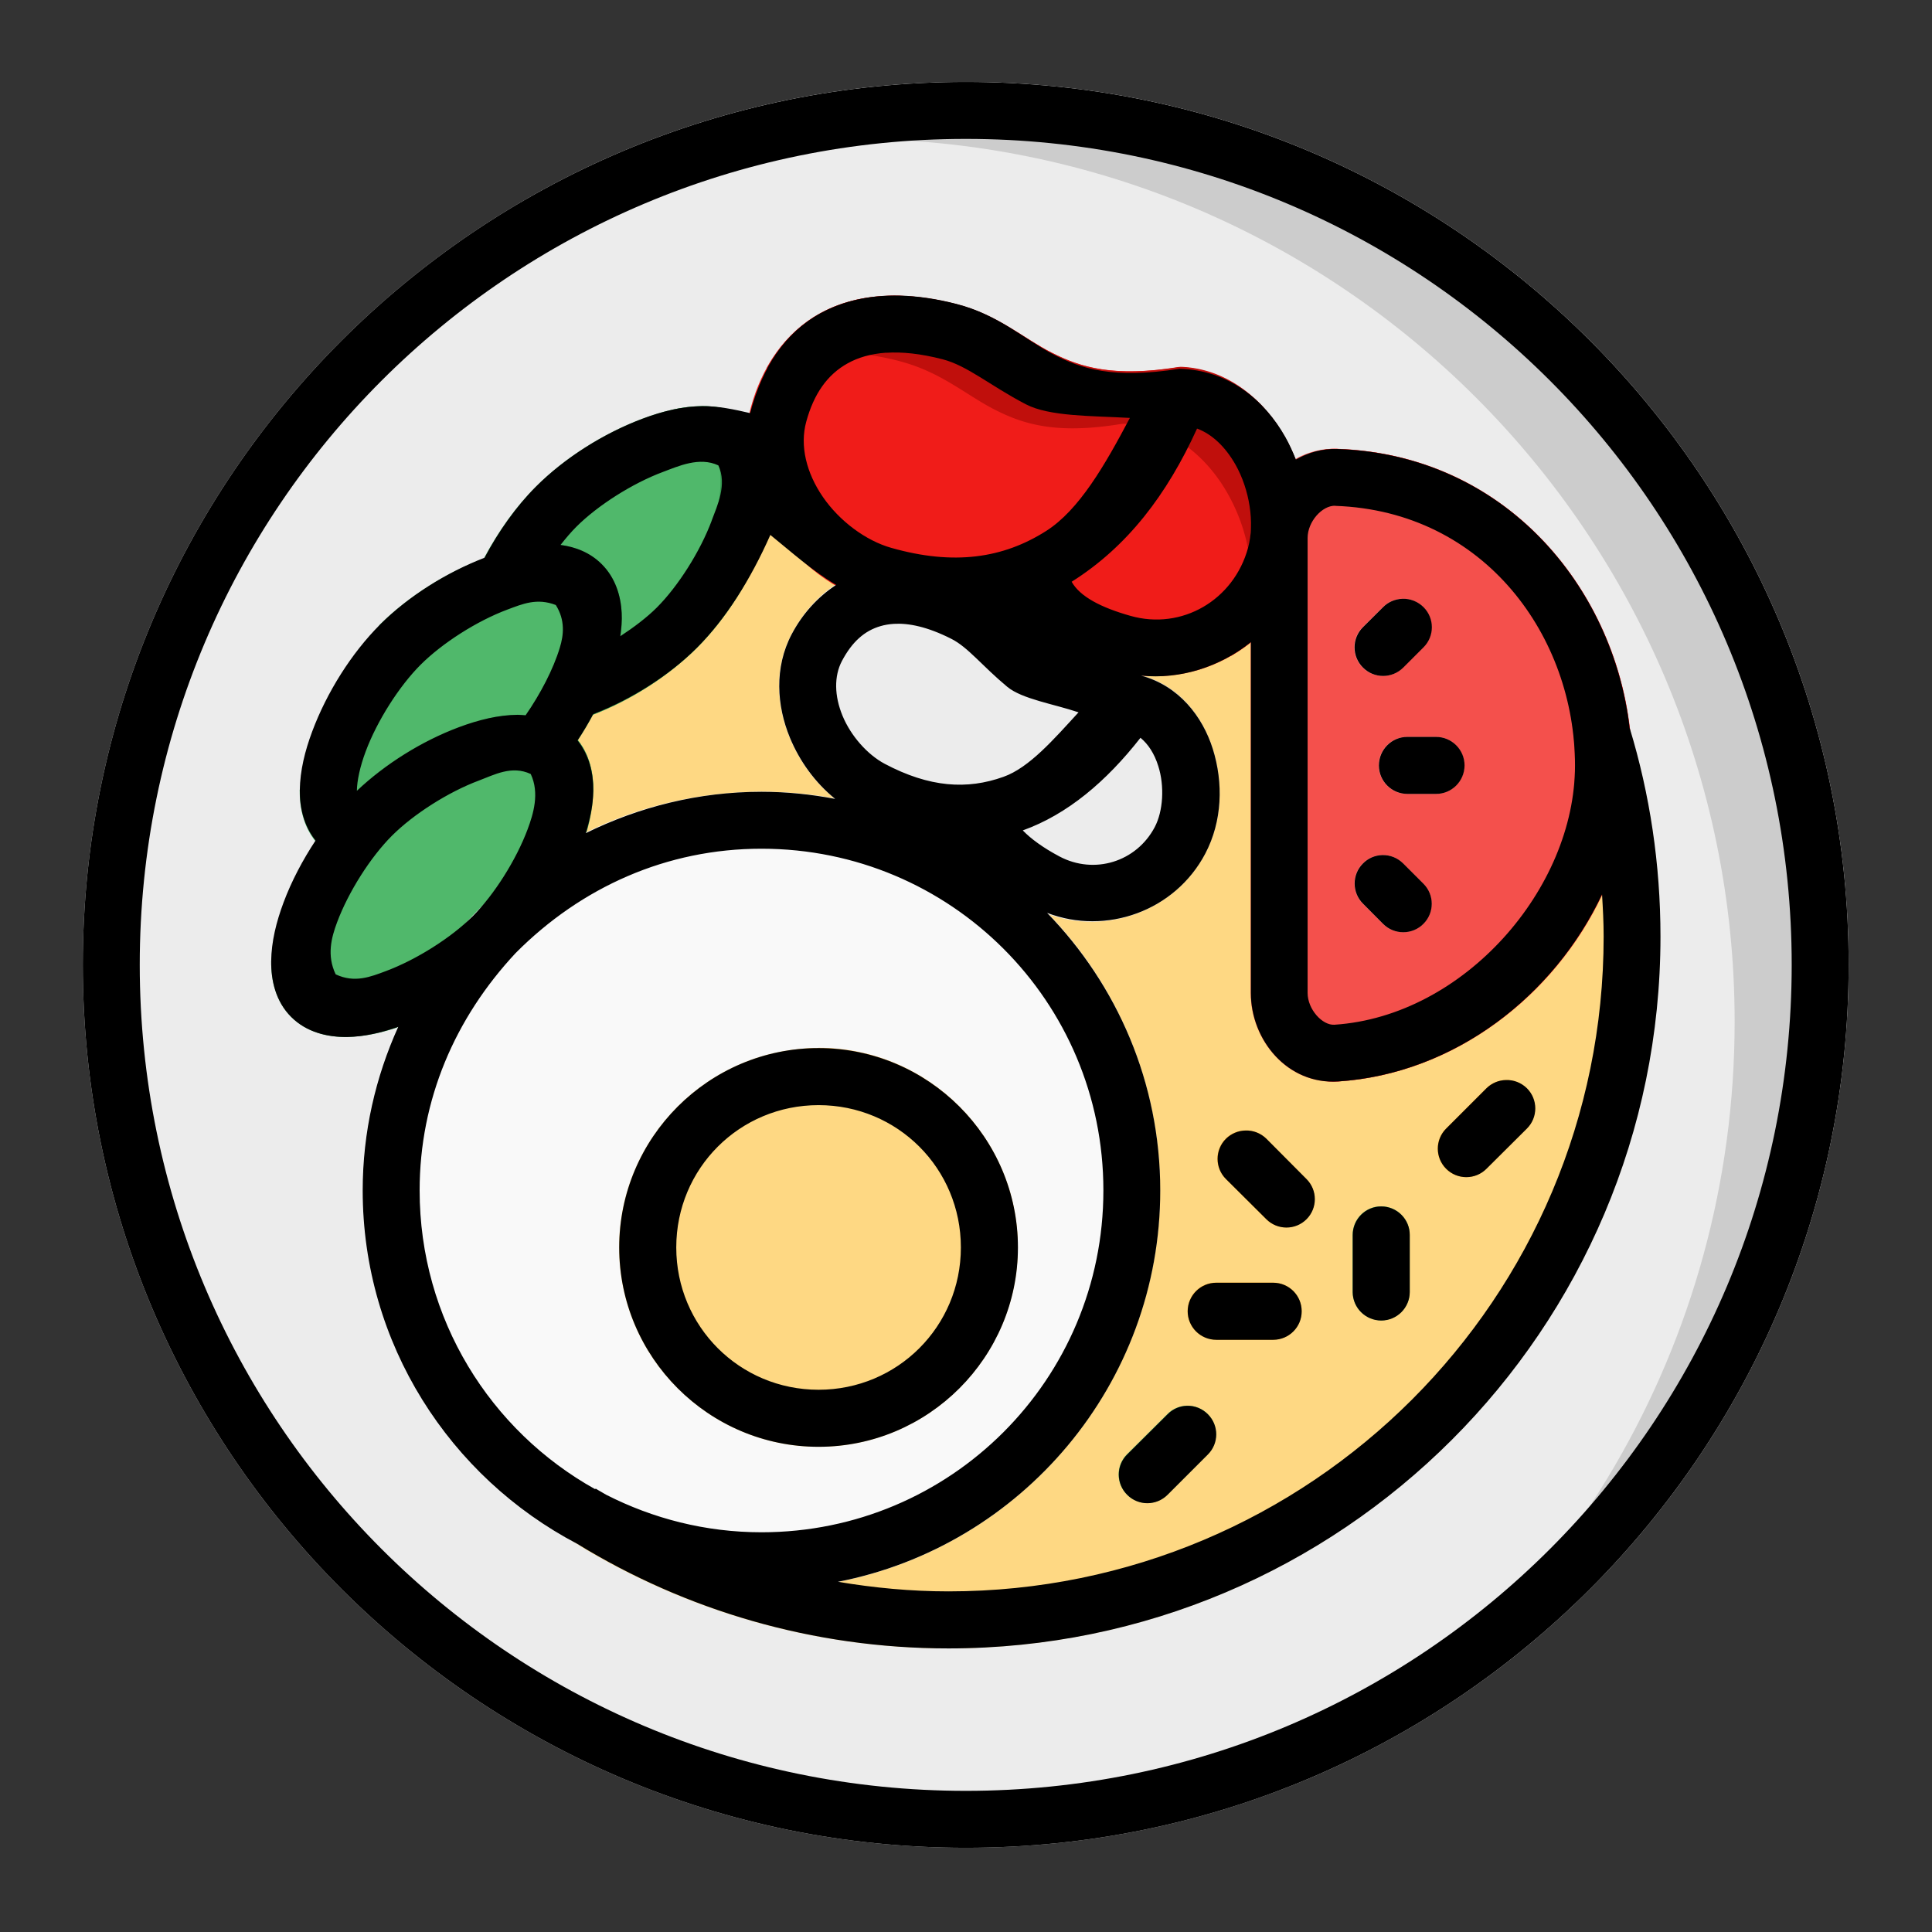 <?xml version="1.0" encoding="UTF-8" standalone="no"?>
<svg
   xmlns:dc="http://purl.org/dc/elements/1.1/"
   xmlns:cc="http://creativecommons.org/ns#"
   xmlns:rdf="http://www.w3.org/1999/02/22-rdf-syntax-ns#"
   xmlns:svg="http://www.w3.org/2000/svg"
   xmlns="http://www.w3.org/2000/svg"
   xmlns:sodipodi="http://sodipodi.sourceforge.net/DTD/sodipodi-0.dtd"
   xmlns:inkscape="http://www.inkscape.org/namespaces/inkscape"
   inkscape:export-ydpi="576"
   inkscape:export-xdpi="576"
   inkscape:export-filename="D:\Project Real\November\export\filled line\png\9 - Steak.png"
   width="64pt"
   height="64pt"
   viewBox="0 0 22.578 22.578"
   version="1.1"
   id="svg831"
   inkscape:version="1.0 (4035a4fb49, 2020-05-01)"
   sodipodi:docname="10 - Fried rice.svg">
  <rect x="0" y="0" width="22.578" height="22.578" fill="#333333" stroke="none"/>
  <defs
     id="defs825">
    <pattern
       id="EMFhbasepattern"
       patternUnits="userSpaceOnUse"
       width="6"
       height="6"
       x="0"
       y="0" />
    <pattern
       id="EMFhbasepattern-9"
       patternUnits="userSpaceOnUse"
       width="6"
       height="6"
       x="0"
       y="0" />
    <pattern
       id="EMFhbasepattern-0"
       patternUnits="userSpaceOnUse"
       width="6"
       height="6"
       x="0"
       y="0" />
    <pattern
       id="EMFhbasepattern-7"
       patternUnits="userSpaceOnUse"
       width="6"
       height="6"
       x="0"
       y="0" />
    <pattern
       id="EMFhbasepattern-2"
       patternUnits="userSpaceOnUse"
       width="6"
       height="6"
       x="0"
       y="0" />
    <pattern
       id="EMFhbasepattern-98"
       patternUnits="userSpaceOnUse"
       width="6"
       height="6"
       x="0"
       y="0" />
    <pattern
       id="EMFhbasepattern-6"
       patternUnits="userSpaceOnUse"
       width="6"
       height="6"
       x="0"
       y="0" />
    <pattern
       id="EMFhbasepattern-01"
       patternUnits="userSpaceOnUse"
       width="6"
       height="6"
       x="0"
       y="0" />
    <pattern
       id="EMFhbasepattern-07"
       patternUnits="userSpaceOnUse"
       width="6"
       height="6"
       x="0"
       y="0" />
    <pattern
       id="EMFhbasepattern-8"
       patternUnits="userSpaceOnUse"
       width="6"
       height="6"
       x="0"
       y="0" />
    <pattern
       id="EMFhbasepattern-4"
       patternUnits="userSpaceOnUse"
       width="6"
       height="6"
       x="0"
       y="0" />
    <pattern
       id="EMFhbasepattern-40"
       patternUnits="userSpaceOnUse"
       width="6"
       height="6"
       x="0"
       y="0" />
    <pattern
       id="EMFhbasepattern-08"
       patternUnits="userSpaceOnUse"
       width="6"
       height="6"
       x="0"
       y="0" />
    <pattern
       id="EMFhbasepattern-04"
       patternUnits="userSpaceOnUse"
       width="6"
       height="6"
       x="0"
       y="0" />
    <pattern
       id="EMFhbasepattern-014"
       patternUnits="userSpaceOnUse"
       width="6"
       height="6"
       x="0"
       y="0" />
    <pattern
       id="EMFhbasepattern-27"
       patternUnits="userSpaceOnUse"
       width="6"
       height="6"
       x="0"
       y="0" />
    <pattern
       id="EMFhbasepattern-09"
       patternUnits="userSpaceOnUse"
       width="6"
       height="6"
       x="0"
       y="0" />
    <pattern
       id="EMFhbasepattern-5"
       patternUnits="userSpaceOnUse"
       width="6"
       height="6"
       x="0"
       y="0" />
    <pattern
       id="EMFhbasepattern-018"
       patternUnits="userSpaceOnUse"
       width="6"
       height="6"
       x="0"
       y="0" />
  </defs>
  <sodipodi:namedview
     id="base"
     pagecolor="#ffffff"
     bordercolor="#666666"
     borderopacity="1.0"
     inkscape:pageopacity="0.0"
     inkscape:pageshadow="2"
     inkscape:zoom="6.2578125"
     inkscape:cx="42.666667"
     inkscape:cy="42.666667"
     inkscape:document-units="pt"
     inkscape:current-layer="layer1"
     showgrid="false"
     units="pt"
     inkscape:window-width="1366"
     inkscape:window-height="706"
     inkscape:window-x="-8"
     inkscape:window-y="-8"
     inkscape:window-maximized="1"
     inkscape:pagecheckerboard="true"
     inkscape:showpageshadow="false"
     inkscape:object-paths="true"
     inkscape:snap-intersection-paths="true"
     inkscape:snap-smooth-nodes="true"
     inkscape:snap-midpoints="true"
     showguides="true"
     inkscape:snap-bbox="true"
     inkscape:bbox-nodes="true"
     inkscape:snap-nodes="false"
     inkscape:snap-global="true"
     inkscape:document-rotation="0">
    <inkscape:grid
       type="xygrid"
       id="grid1378" />
    <sodipodi:guide
       position="0.97,21.608"
       orientation="78,0"
       id="guide1380"
       inkscape:locked="false" />
    <sodipodi:guide
       position="0.97,0.97"
       orientation="0,78"
       id="guide1382"
       inkscape:locked="false" />
    <sodipodi:guide
       position="21.608,0.97"
       orientation="-78,0"
       id="guide1384"
       inkscape:locked="false" />
    <sodipodi:guide
       position="21.608,21.608"
       orientation="0,-78"
       id="guide1386"
       inkscape:locked="false" />
  </sodipodi:namedview>
  <g
     inkscape:label="Icon"
     inkscape:groupmode="layer"
     id="layer1"
     transform="translate(0,-274.422)">
    <g
       transform="matrix(1.258,0,0,1.258,-76.11,-77.278)"
       style="display:inline;stroke-width:0.795"
       id="g1056">
      <g
         style="stroke-width:0.795"
         id="g1021">
        <g
           style="stroke-width:0.795"
           id="g987">
          <g
             style="stroke-width:0.795"
             id="g386">
            <path
               id="path705"
               d="m 69.473,280.332 c -4.527,0 -8.203,3.674 -8.203,8.201 0,4.527 3.676,8.203 8.203,8.203 4.527,0 8.201,-3.676 8.201,-8.203 0,-4.527 -3.674,-8.201 -8.201,-8.201 z"
               style="color:#000000;font-style:normal;font-variant:normal;font-weight:normal;font-stretch:normal;font-size:medium;line-height:normal;font-family:sans-serif;font-variant-ligatures:normal;font-variant-position:normal;font-variant-caps:normal;font-variant-numeric:normal;font-variant-alternates:normal;font-variant-east-asian:normal;font-feature-settings:normal;font-variation-settings:normal;text-indent:0;text-align:start;text-decoration:none;text-decoration-line:none;text-decoration-style:solid;text-decoration-color:#000000;letter-spacing:normal;word-spacing:normal;text-transform:none;writing-mode:lr-tb;direction:ltr;text-orientation:mixed;dominant-baseline:auto;baseline-shift:baseline;text-anchor:start;white-space:normal;shape-padding:0;shape-margin:0;inline-size:0;clip-rule:nonzero;display:inline;overflow:visible;visibility:visible;isolation:auto;mix-blend-mode:normal;color-interpolation:sRGB;color-interpolation-filters:linearRGB;solid-color:#000000;solid-opacity:1;vector-effect:none;fill:#ececec;fill-opacity:1;fill-rule:nonzero;stroke:none;stroke-width:0.421;stroke-linecap:round;stroke-linejoin:round;stroke-miterlimit:1.5;stroke-dasharray:none;stroke-dashoffset:0;stroke-opacity:1;color-rendering:auto;image-rendering:auto;shape-rendering:auto;text-rendering:auto;enable-background:accumulate;stop-color:#000000" />
            <path
               id="path691"
               d="m 64.773,288.369 0.855,5.293 c 0.012,0.075 0.055,0.141 0.119,0.182 1.028,0.658 2.252,1.039 3.562,1.039 3.65,0 6.613,-2.963 6.613,-6.613 0,-0.672 -0.098,-1.322 -0.285,-1.934 -0.019,-0.062 -0.06,-0.115 -0.115,-0.148 l -3.034,-1.859 -1.472,-0.43 -3.314,-0.494 -0.461,0.083 -1.531,1.329 -1.376,1.844 z"
               style="color:#000000;font-style:normal;font-variant:normal;font-weight:normal;font-stretch:normal;font-size:medium;line-height:normal;font-family:sans-serif;font-variant-ligatures:normal;font-variant-position:normal;font-variant-caps:normal;font-variant-numeric:normal;font-variant-alternates:normal;font-variant-east-asian:normal;font-feature-settings:normal;font-variation-settings:normal;text-indent:0;text-align:start;text-decoration:none;text-decoration-line:none;text-decoration-style:solid;text-decoration-color:#000000;letter-spacing:normal;word-spacing:normal;text-transform:none;writing-mode:lr-tb;direction:ltr;text-orientation:mixed;dominant-baseline:auto;baseline-shift:baseline;text-anchor:start;white-space:normal;shape-padding:0;shape-margin:0;inline-size:0;clip-rule:nonzero;display:inline;overflow:visible;visibility:visible;isolation:auto;mix-blend-mode:normal;color-interpolation:sRGB;color-interpolation-filters:linearRGB;solid-color:#000000;solid-opacity:1;vector-effect:none;fill:#fed883;fill-opacity:1;fill-rule:nonzero;stroke:none;stroke-width:0.421;stroke-linecap:round;stroke-linejoin:round;stroke-miterlimit:1.5;stroke-dasharray:none;stroke-dashoffset:0;stroke-opacity:1;color-rendering:auto;image-rendering:auto;shape-rendering:auto;text-rendering:auto;enable-background:accumulate;stop-color:#000000"
               sodipodi:nodetypes="cccssccccccccc" />
            <path
               id="path649"
               d="m 67.018,283.344 c -0.18,0.002 -0.363,0.047 -0.545,0.115 -0.364,0.136 -0.728,0.367 -0.994,0.633 -0.203,0.203 -0.382,0.462 -0.518,0.734 a 0.265,0.265 0 0 0 0.297,0.377 c 0.208,-0.049 0.347,-0.048 0.41,-0.033 0.063,0.015 0.05,0.012 0.061,0.037 0.021,0.051 -5.4e-5,0.333 -0.141,0.688 a 0.265,0.265 0 0 0 0.332,0.348 c 0.385,-0.131 0.774,-0.373 1.055,-0.654 0.266,-0.266 0.497,-0.63 0.633,-0.994 0.068,-0.182 0.113,-0.365 0.115,-0.545 0.002,-0.18 -0.042,-0.376 -0.186,-0.52 -0.144,-0.144 -0.339,-0.188 -0.52,-0.186 z"
               style="color:#000000;font-style:normal;font-variant:normal;font-weight:normal;font-stretch:normal;font-size:medium;line-height:normal;font-family:sans-serif;font-variant-ligatures:normal;font-variant-position:normal;font-variant-caps:normal;font-variant-numeric:normal;font-variant-alternates:normal;font-variant-east-asian:normal;font-feature-settings:normal;font-variation-settings:normal;text-indent:0;text-align:start;text-decoration:none;text-decoration-line:none;text-decoration-style:solid;text-decoration-color:#000000;letter-spacing:normal;word-spacing:normal;text-transform:none;writing-mode:lr-tb;direction:ltr;text-orientation:mixed;dominant-baseline:auto;baseline-shift:baseline;text-anchor:start;white-space:normal;shape-padding:0;shape-margin:0;inline-size:0;clip-rule:nonzero;display:inline;overflow:visible;visibility:visible;isolation:auto;mix-blend-mode:normal;color-interpolation:sRGB;color-interpolation-filters:linearRGB;solid-color:#000000;solid-opacity:1;vector-effect:none;fill:#50b86b;fill-opacity:1;fill-rule:nonzero;stroke:none;stroke-width:0.421;stroke-linecap:round;stroke-linejoin:round;stroke-miterlimit:1.5;stroke-dasharray:none;stroke-dashoffset:0;stroke-opacity:1;color-rendering:auto;image-rendering:auto;shape-rendering:auto;text-rendering:auto;enable-background:accumulate;stop-color:#000000" />
            <path
               id="path663"
               d="m 65.57,284.625 c -0.577,0.051 -1.157,0.371 -1.539,0.746 -0.346,0.482 -0.661,0.963 -0.746,1.539 -0.002,0.18 0.042,0.376 0.186,0.52 0.068,0.068 0.15,0.116 0.234,0.145 0.098,0.033 0.206,0.007 0.277,-0.068 0.162,-0.17 0.404,-0.39 0.672,-0.547 0.267,-0.157 0.551,-0.245 0.811,-0.203 0.094,0.015 0.189,-0.022 0.248,-0.096 0.338,-0.445 0.522,-0.891 0.562,-1.396 -0.008,-0.159 -0.059,-0.327 -0.186,-0.453 -0.144,-0.144 -0.339,-0.188 -0.52,-0.186 z"
               style="color:#000000;font-style:normal;font-variant:normal;font-weight:normal;font-stretch:normal;font-size:medium;line-height:normal;font-family:sans-serif;font-variant-ligatures:normal;font-variant-position:normal;font-variant-caps:normal;font-variant-numeric:normal;font-variant-alternates:normal;font-variant-east-asian:normal;font-feature-settings:normal;font-variation-settings:normal;text-indent:0;text-align:start;text-decoration:none;text-decoration-line:none;text-decoration-style:solid;text-decoration-color:#000000;letter-spacing:normal;word-spacing:normal;text-transform:none;writing-mode:lr-tb;direction:ltr;text-orientation:mixed;dominant-baseline:auto;baseline-shift:baseline;text-anchor:start;white-space:normal;shape-padding:0;shape-margin:0;inline-size:0;clip-rule:nonzero;display:inline;overflow:visible;visibility:visible;isolation:auto;mix-blend-mode:normal;color-interpolation:sRGB;color-interpolation-filters:linearRGB;solid-color:#000000;solid-opacity:1;vector-effect:none;fill:#50b86b;fill-opacity:1;fill-rule:nonzero;stroke:none;stroke-width:0.421;stroke-linecap:round;stroke-linejoin:round;stroke-miterlimit:1.5;stroke-dasharray:none;stroke-dashoffset:0;stroke-opacity:1;color-rendering:auto;image-rendering:auto;shape-rendering:auto;text-rendering:auto;enable-background:accumulate;stop-color:#000000"
               sodipodi:nodetypes="ccccccscccscc" />
            <path
               d="m 65.57,284.625 c -0.091,10e-4 -0.182,0.013 -0.273,0.034 0.096,0.028 0.187,0.075 0.264,0.152 0.126,0.126 0.177,0.295 0.186,0.453 0.008,0.159 -0.022,0.318 -0.07,0.479 -0.097,0.32 -0.278,0.647 -0.492,0.918 a 0.265,0.265 0 0 1 -0.248,0.096 c -0.26,-0.042 -0.543,0.046 -0.81,0.203 -0.244,0.143 -0.459,0.336 -0.62,0.498 0.061,0.052 0.129,0.093 0.199,0.117 a 0.265,0.265 0 0 0 0.278,-0.068 c 0.162,-0.17 0.404,-0.391 0.672,-0.547 0.267,-0.157 0.55,-0.245 0.81,-0.203 a 0.265,0.265 0 0 0 0.248,-0.096 c 0.215,-0.271 0.395,-0.598 0.492,-0.918 0.049,-0.16 0.078,-0.32 0.07,-0.479 -0.008,-0.159 -0.059,-0.327 -0.186,-0.453 -0.144,-0.144 -0.339,-0.188 -0.52,-0.186 z"
               style="color:#000000;font-style:normal;font-variant:normal;font-weight:normal;font-stretch:normal;font-size:medium;line-height:normal;font-family:sans-serif;font-variant-ligatures:normal;font-variant-position:normal;font-variant-caps:normal;font-variant-numeric:normal;font-variant-alternates:normal;font-variant-east-asian:normal;font-feature-settings:normal;font-variation-settings:normal;text-indent:0;text-align:start;text-decoration:none;text-decoration-line:none;text-decoration-style:solid;text-decoration-color:#000000;letter-spacing:normal;word-spacing:normal;text-transform:none;writing-mode:lr-tb;direction:ltr;text-orientation:mixed;dominant-baseline:auto;baseline-shift:baseline;text-anchor:start;white-space:normal;shape-padding:0;shape-margin:0;inline-size:0;clip-rule:nonzero;display:inline;overflow:visible;visibility:visible;isolation:auto;mix-blend-mode:normal;color-interpolation:sRGB;color-interpolation-filters:linearRGB;solid-color:#000000;solid-opacity:1;vector-effect:none;fill:#349951;fill-opacity:1;fill-rule:nonzero;stroke:none;stroke-width:0.421;stroke-linecap:round;stroke-linejoin:round;stroke-miterlimit:1.5;stroke-dasharray:none;stroke-dashoffset:0;stroke-opacity:1;color-rendering:auto;image-rendering:auto;shape-rendering:auto;text-rendering:auto;enable-background:accumulate;stop-color:#000000"
               id="path730" />
            <path
               id="path677"
               d="m 65.307,286.211 c -0.579,0.05 -1.156,0.372 -1.539,0.748 -0.432,0.47 -0.666,0.965 -0.748,1.539 -0.002,0.18 0.042,0.376 0.186,0.52 0.144,0.144 0.339,0.188 0.52,0.186 0.579,-0.05 1.156,-0.372 1.539,-0.748 0.432,-0.47 0.666,-0.965 0.748,-1.539 0.002,-0.18 -0.042,-0.374 -0.186,-0.518 -0.144,-0.144 -0.339,-0.19 -0.52,-0.188 z"
               style="color:#000000;font-style:normal;font-variant:normal;font-weight:normal;font-stretch:normal;font-size:medium;line-height:normal;font-family:sans-serif;font-variant-ligatures:normal;font-variant-position:normal;font-variant-caps:normal;font-variant-numeric:normal;font-variant-alternates:normal;font-variant-east-asian:normal;font-feature-settings:normal;font-variation-settings:normal;text-indent:0;text-align:start;text-decoration:none;text-decoration-line:none;text-decoration-style:solid;text-decoration-color:#000000;letter-spacing:normal;word-spacing:normal;text-transform:none;writing-mode:lr-tb;direction:ltr;text-orientation:mixed;dominant-baseline:auto;baseline-shift:baseline;text-anchor:start;white-space:normal;shape-padding:0;shape-margin:0;inline-size:0;clip-rule:nonzero;display:inline;overflow:visible;visibility:visible;isolation:auto;mix-blend-mode:normal;color-interpolation:sRGB;color-interpolation-filters:linearRGB;solid-color:#000000;solid-opacity:1;vector-effect:none;fill:#50b86b;fill-opacity:1;fill-rule:nonzero;stroke:none;stroke-width:0.421;stroke-linecap:round;stroke-linejoin:round;stroke-miterlimit:1.5;stroke-dasharray:none;stroke-dashoffset:0;stroke-opacity:1;color-rendering:auto;image-rendering:auto;shape-rendering:auto;text-rendering:auto;enable-background:accumulate;stop-color:#000000"
               sodipodi:nodetypes="cccscccsc" />
            <path
               id="path598"
               d="m 70.193,285.543 c -0.177,-0.146 -0.327,-0.363 -0.623,-0.512 -0.377,-0.189 -0.731,-0.243 -1.037,-0.154 l 1.3e-5,1.4e-4 c -0.306,0.088 -0.536,0.314 -0.68,0.586 -0.163,0.31 -0.139,0.663 -0.016,0.961 0.123,0.298 0.343,0.556 0.631,0.709 0.361,0.192 0.723,0.24 1.072,0.219 0.131,0.257 0.29,0.505 0.553,0.645 0.575,0.305 1.298,0.081 1.602,-0.496 0.159,-0.302 0.17,-0.658 0.07,-0.973 -0.099,-0.315 -0.333,-0.613 -0.716,-0.692 -0.479,-0.028 -0.68,-0.146 -0.856,-0.292 z"
               style="color:#000000;font-style:normal;font-variant:normal;font-weight:normal;font-stretch:normal;font-size:medium;line-height:normal;font-family:sans-serif;font-variant-ligatures:normal;font-variant-position:normal;font-variant-caps:normal;font-variant-numeric:normal;font-variant-alternates:normal;font-variant-east-asian:normal;font-feature-settings:normal;font-variation-settings:normal;text-indent:0;text-align:start;text-decoration:none;text-decoration-line:none;text-decoration-style:solid;text-decoration-color:#000000;letter-spacing:normal;word-spacing:normal;text-transform:none;writing-mode:lr-tb;direction:ltr;text-orientation:mixed;dominant-baseline:auto;baseline-shift:baseline;text-anchor:start;white-space:normal;shape-padding:0;shape-margin:0;inline-size:0;clip-rule:nonzero;display:inline;overflow:visible;visibility:visible;isolation:auto;mix-blend-mode:normal;color-interpolation:sRGB;color-interpolation-filters:linearRGB;solid-color:#000000;solid-opacity:1;vector-effect:none;fill:#ececec;fill-opacity:1;fill-rule:nonzero;stroke:none;stroke-width:0.421;stroke-linecap:round;stroke-linejoin:round;stroke-miterlimit:1.5;stroke-dasharray:none;stroke-dashoffset:0;stroke-opacity:1;color-rendering:auto;image-rendering:auto;shape-rendering:auto;text-rendering:auto;enable-background:accumulate;stop-color:#000000"
               sodipodi:nodetypes="scccssccssscs" />
            <path
               id="path612"
               d="m 70.99,285.854 a 0.265,0.265 0 0 0 -0.207,0.113 c -0.363,0.514 -0.76,0.803 -1.166,0.873 a 0.265,0.265 0 0 0 -0.215,0.307 0.265,0.265 0 0 0 0.305,0.215 c 0.589,-0.102 1.094,-0.504 1.508,-1.09 a 0.265,0.265 0 0 0 -0.062,-0.369 0.265,0.265 0 0 0 -0.162,-0.049 z"
               style="color:#000000;font-style:normal;font-variant:normal;font-weight:normal;font-stretch:normal;font-size:medium;line-height:normal;font-family:sans-serif;font-variant-ligatures:normal;font-variant-position:normal;font-variant-caps:normal;font-variant-numeric:normal;font-variant-alternates:normal;font-variant-east-asian:normal;font-feature-settings:normal;font-variation-settings:normal;text-indent:0;text-align:start;text-decoration:none;text-decoration-line:none;text-decoration-style:solid;text-decoration-color:#000000;letter-spacing:normal;word-spacing:normal;text-transform:none;writing-mode:lr-tb;direction:ltr;text-orientation:mixed;dominant-baseline:auto;baseline-shift:baseline;text-anchor:start;white-space:normal;shape-padding:0;shape-margin:0;inline-size:0;clip-rule:nonzero;display:inline;overflow:visible;visibility:visible;isolation:auto;mix-blend-mode:normal;color-interpolation:sRGB;color-interpolation-filters:linearRGB;solid-color:#000000;solid-opacity:1;vector-effect:none;fill:#ececec;fill-opacity:1;fill-rule:nonzero;stroke:none;stroke-width:0.421;stroke-linecap:round;stroke-linejoin:round;stroke-miterlimit:1.5;stroke-dasharray:none;stroke-dashoffset:0;stroke-opacity:1;color-rendering:auto;image-rendering:auto;shape-rendering:auto;text-rendering:auto;enable-background:accumulate;stop-color:#000000" />
            <path
               id="path347"
               style="color:#000000;font-style:normal;font-variant:normal;font-weight:normal;font-stretch:normal;font-size:medium;line-height:normal;font-family:sans-serif;font-variant-ligatures:normal;font-variant-position:normal;font-variant-caps:normal;font-variant-numeric:normal;font-variant-alternates:normal;font-variant-east-asian:normal;font-feature-settings:normal;font-variation-settings:normal;text-indent:0;text-align:start;text-decoration:none;text-decoration-line:none;text-decoration-style:solid;text-decoration-color:#000000;letter-spacing:normal;word-spacing:normal;text-transform:none;writing-mode:lr-tb;direction:ltr;text-orientation:mixed;dominant-baseline:auto;baseline-shift:baseline;text-anchor:start;white-space:normal;shape-padding:0;shape-margin:0;inline-size:0;clip-rule:nonzero;display:inline;overflow:visible;visibility:visible;isolation:auto;mix-blend-mode:normal;color-interpolation:sRGB;color-interpolation-filters:linearRGB;solid-color:#000000;solid-opacity:1;vector-effect:none;fill:#cccccc;fill-opacity:1;fill-rule:nonzero;stroke:none;stroke-width:0.421;stroke-linecap:round;stroke-linejoin:round;stroke-miterlimit:1.5;stroke-dasharray:none;stroke-dashoffset:0;stroke-opacity:1;color-rendering:auto;image-rendering:auto;shape-rendering:auto;text-rendering:auto;enable-background:accumulate;stop-color:#000000"
               d="m 68.772,284.837 c -0.069,0.004 -0.135,0.015 -0.2,0.031 0.151,0.031 0.308,0.082 0.47,0.163 0.296,0.149 0.446,0.365 0.623,0.512 0.177,0.146 0.378,0.264 0.836,0.289 a 0.265,0.265 0 0 1 0.041,0.006 c 0.362,0.077 0.596,0.374 0.696,0.689 0.099,0.315 0.089,0.67 -0.07,0.973 -0.167,0.318 -0.463,0.524 -0.79,0.598 0.511,0.119 1.063,-0.113 1.319,-0.598 0.159,-0.302 0.169,-0.658 0.07,-0.973 -0.099,-0.315 -0.333,-0.613 -0.696,-0.689 a 0.265,0.265 0 0 0 -0.041,-0.006 c -0.458,-0.025 -0.659,-0.142 -0.836,-0.289 -0.177,-0.146 -0.327,-0.363 -0.623,-0.512 -0.283,-0.142 -0.553,-0.208 -0.799,-0.194 z" />
            <path
               id="path625"
               d="m 70.273,282.848 c -0.266,-0.135 -0.502,-0.352 -0.885,-0.451 l 3e-6,-4e-5 c -0.502,-0.13 -0.934,-0.099 -1.268,0.084 -0.333,0.183 -0.544,0.508 -0.643,0.871 -0.11,0.403 0.007,0.812 0.229,1.135 0.221,0.323 0.551,0.577 0.928,0.684 0.493,0.14 0.945,0.107 1.361,-0.018 0.213,0.294 0.488,0.541 0.861,0.646 0.754,0.214 1.541,-0.239 1.748,-1 0.105,-0.386 0.032,-0.805 -0.158,-1.152 -0.19,-0.347 -0.52,-0.64 -0.979,-0.667 -0.625,0.097 -0.928,0.003 -1.194,-0.132 z"
               style="color:#000000;font-style:normal;font-variant:normal;font-weight:normal;font-stretch:normal;font-size:medium;line-height:normal;font-family:sans-serif;font-variant-ligatures:normal;font-variant-position:normal;font-variant-caps:normal;font-variant-numeric:normal;font-variant-alternates:normal;font-variant-east-asian:normal;font-feature-settings:normal;font-variation-settings:normal;text-indent:0;text-align:start;text-decoration:none;text-decoration-line:none;text-decoration-style:solid;text-decoration-color:#000000;letter-spacing:normal;word-spacing:normal;text-transform:none;writing-mode:lr-tb;direction:ltr;text-orientation:mixed;dominant-baseline:auto;baseline-shift:baseline;text-anchor:start;white-space:normal;shape-padding:0;shape-margin:0;inline-size:0;clip-rule:nonzero;display:inline;overflow:visible;visibility:visible;isolation:auto;mix-blend-mode:normal;color-interpolation:sRGB;color-interpolation-filters:linearRGB;solid-color:#000000;solid-opacity:1;vector-effect:none;fill:#f01c19;fill-opacity:1;fill-rule:nonzero;stroke:none;stroke-width:0.421;stroke-linecap:round;stroke-linejoin:round;stroke-miterlimit:1.5;stroke-dasharray:none;stroke-dashoffset:0;stroke-opacity:1;color-rendering:auto;image-rendering:auto;shape-rendering:auto;text-rendering:auto;enable-background:accumulate;stop-color:#000000"
               sodipodi:nodetypes="ccccssccssscc" />
            <path
               id="path642"
               d="m 71.416,283.01 a 0.265,0.265 0 0 0 -0.221,0.16 c -0.312,0.74 -0.734,1.256 -1.221,1.459 a 0.265,0.265 0 0 0 -0.143,0.346 0.265,0.265 0 0 0 0.348,0.143 c 0.674,-0.28 1.161,-0.925 1.504,-1.74 a 0.265,0.265 0 0 0 -0.141,-0.348 0.265,0.265 0 0 0 -0.127,-0.019 z"
               style="color:#000000;font-style:normal;font-variant:normal;font-weight:normal;font-stretch:normal;font-size:medium;line-height:normal;font-family:sans-serif;font-variant-ligatures:normal;font-variant-position:normal;font-variant-caps:normal;font-variant-numeric:normal;font-variant-alternates:normal;font-variant-east-asian:normal;font-feature-settings:normal;font-variation-settings:normal;text-indent:0;text-align:start;text-decoration:none;text-decoration-line:none;text-decoration-style:solid;text-decoration-color:#000000;letter-spacing:normal;word-spacing:normal;text-transform:none;writing-mode:lr-tb;direction:ltr;text-orientation:mixed;dominant-baseline:auto;baseline-shift:baseline;text-anchor:start;white-space:normal;shape-padding:0;shape-margin:0;inline-size:0;clip-rule:nonzero;display:inline;overflow:visible;visibility:visible;opacity:1;isolation:auto;mix-blend-mode:normal;color-interpolation:sRGB;color-interpolation-filters:linearRGB;solid-color:#000000;solid-opacity:1;vector-effect:none;fill:#f01c19;fill-opacity:1;fill-rule:nonzero;stroke:none;stroke-width:0.421;stroke-linecap:round;stroke-linejoin:round;stroke-miterlimit:1.5;stroke-dasharray:none;stroke-dashoffset:0;stroke-opacity:1;color-rendering:auto;image-rendering:auto;shape-rendering:auto;text-rendering:auto;enable-background:accumulate;stop-color:#000000;stop-opacity:1" />
            <path
               id="path352"
               style="color:#000000;font-style:normal;font-variant:normal;font-weight:normal;font-stretch:normal;font-size:medium;line-height:normal;font-family:sans-serif;font-variant-ligatures:normal;font-variant-position:normal;font-variant-caps:normal;font-variant-numeric:normal;font-variant-alternates:normal;font-variant-east-asian:normal;font-feature-settings:normal;font-variation-settings:normal;text-indent:0;text-align:start;text-decoration:none;text-decoration-line:none;text-decoration-style:solid;text-decoration-color:#000000;letter-spacing:normal;word-spacing:normal;text-transform:none;writing-mode:lr-tb;direction:ltr;text-orientation:mixed;dominant-baseline:auto;baseline-shift:baseline;text-anchor:start;white-space:normal;shape-padding:0;shape-margin:0;inline-size:0;clip-rule:nonzero;display:inline;overflow:visible;visibility:visible;isolation:auto;mix-blend-mode:normal;color-interpolation:sRGB;color-interpolation-filters:linearRGB;solid-color:#000000;solid-opacity:1;vector-effect:none;fill:#c00f0c;fill-opacity:1;fill-rule:nonzero;stroke:none;stroke-width:0.421;stroke-linecap:round;stroke-linejoin:round;stroke-miterlimit:1.5;stroke-dasharray:none;stroke-dashoffset:0;stroke-opacity:1;color-rendering:auto;image-rendering:auto;shape-rendering:auto;text-rendering:auto;enable-background:accumulate;stop-color:#000000"
               d="m 68.855,282.318 c -0.278,-0.007 -0.525,0.048 -0.734,0.163 -0.219,0.12 -0.384,0.302 -0.5,0.515 0.329,-0.17 0.75,-0.197 1.238,-0.07 v 5.2e-4 c 0.383,0.099 0.619,0.316 0.885,0.451 0.266,0.135 0.569,0.229 1.164,0.133 a 0.265,0.265 0 0 1 0.06,-0.002 c 0.429,0.028 0.759,0.32 0.949,0.668 0.19,0.347 0.263,0.766 0.158,1.152 -0.033,0.121 -0.082,0.233 -0.142,0.337 0.318,-0.182 0.567,-0.485 0.671,-0.866 0.105,-0.386 0.032,-0.805 -0.158,-1.152 -0.19,-0.347 -0.52,-0.64 -0.949,-0.668 a 0.265,0.265 0 0 0 -0.06,0.002 c -0.595,0.096 -0.898,0.002 -1.164,-0.133 -0.266,-0.135 -0.502,-0.352 -0.885,-0.451 v -5.2e-4 c -0.188,-0.049 -0.367,-0.074 -0.534,-0.079 z" />
            <path
               id="path583"
               d="m 72.924,283.74 c -0.466,-0.016 -0.805,0.391 -0.805,0.828 v 4.227 c 0,0.437 0.34,0.854 0.812,0.822 1.517,-0.1 2.729,-1.487 2.729,-2.936 -10e-7,-1.442 -1.051,-2.883 -2.736,-2.941 z"
               style="color:#000000;font-style:normal;font-variant:normal;font-weight:normal;font-stretch:normal;font-size:medium;line-height:normal;font-family:sans-serif;font-variant-ligatures:normal;font-variant-position:normal;font-variant-caps:normal;font-variant-numeric:normal;font-variant-alternates:normal;font-variant-east-asian:normal;font-feature-settings:normal;font-variation-settings:normal;text-indent:0;text-align:start;text-decoration:none;text-decoration-line:none;text-decoration-style:solid;text-decoration-color:#000000;letter-spacing:normal;word-spacing:normal;text-transform:none;writing-mode:lr-tb;direction:ltr;text-orientation:mixed;dominant-baseline:auto;baseline-shift:baseline;text-anchor:start;white-space:normal;shape-padding:0;shape-margin:0;inline-size:0;clip-rule:nonzero;display:inline;overflow:visible;visibility:visible;isolation:auto;mix-blend-mode:normal;color-interpolation:sRGB;color-interpolation-filters:linearRGB;solid-color:#000000;solid-opacity:1;vector-effect:none;fill:#f4504c;fill-opacity:1;fill-rule:nonzero;stroke:none;stroke-width:0.421;stroke-linecap:round;stroke-linejoin:round;stroke-miterlimit:1.5;stroke-dasharray:none;stroke-dashoffset:0;stroke-opacity:1;color-rendering:auto;image-rendering:auto;shape-rendering:auto;text-rendering:auto;enable-background:accumulate;stop-color:#000000" />
            <path
               d="m 65.307,286.211 c -0.092,0.001 -0.184,0.013 -0.276,0.034 0.097,0.029 0.189,0.076 0.266,0.153 0.144,0.144 0.188,0.337 0.186,0.517 -0.002,0.18 -0.047,0.363 -0.115,0.545 -0.136,0.364 -0.366,0.728 -0.633,0.994 -0.266,0.266 -0.63,0.497 -0.994,0.633 -0.09,0.034 -0.181,0.062 -0.271,0.082 0.084,0.025 0.171,0.035 0.255,0.034 0.18,-0.002 0.363,-0.047 0.545,-0.115 0.364,-0.136 0.728,-0.366 0.994,-0.633 0.266,-0.266 0.497,-0.63 0.633,-0.994 0.068,-0.182 0.113,-0.365 0.115,-0.545 0.002,-0.18 -0.042,-0.374 -0.186,-0.517 -0.144,-0.144 -0.339,-0.19 -0.519,-0.188 z"
               style="color:#000000;font-style:normal;font-variant:normal;font-weight:normal;font-stretch:normal;font-size:medium;line-height:normal;font-family:sans-serif;font-variant-ligatures:normal;font-variant-position:normal;font-variant-caps:normal;font-variant-numeric:normal;font-variant-alternates:normal;font-variant-east-asian:normal;font-feature-settings:normal;font-variation-settings:normal;text-indent:0;text-align:start;text-decoration:none;text-decoration-line:none;text-decoration-style:solid;text-decoration-color:#000000;letter-spacing:normal;word-spacing:normal;text-transform:none;writing-mode:lr-tb;direction:ltr;text-orientation:mixed;dominant-baseline:auto;baseline-shift:baseline;text-anchor:start;white-space:normal;shape-padding:0;shape-margin:0;inline-size:0;clip-rule:nonzero;display:inline;overflow:visible;visibility:visible;isolation:auto;mix-blend-mode:normal;color-interpolation:sRGB;color-interpolation-filters:linearRGB;solid-color:#000000;solid-opacity:1;vector-effect:none;fill:#349951;fill-opacity:1;fill-rule:nonzero;stroke:none;stroke-width:0.421;stroke-linecap:round;stroke-linejoin:round;stroke-miterlimit:1.5;stroke-dasharray:none;stroke-dashoffset:0;stroke-opacity:1;color-rendering:auto;image-rendering:auto;shape-rendering:auto;text-rendering:auto;enable-background:accumulate;stop-color:#000000"
               id="path725" />
            <path
               id="path566"
               d="m 67.574,286.926 c -2.043,0 -3.705,1.661 -3.705,3.703 -2e-6,2.043 1.662,3.705 3.705,3.705 2.043,0 3.703,-1.662 3.703,-3.705 2e-6,-2.043 -1.661,-3.703 -3.703,-3.703 z"
               style="color:#000000;font-style:normal;font-variant:normal;font-weight:normal;font-stretch:normal;font-size:medium;line-height:normal;font-family:sans-serif;font-variant-ligatures:normal;font-variant-position:normal;font-variant-caps:normal;font-variant-numeric:normal;font-variant-alternates:normal;font-variant-east-asian:normal;font-feature-settings:normal;font-variation-settings:normal;text-indent:0;text-align:start;text-decoration:none;text-decoration-line:none;text-decoration-style:solid;text-decoration-color:#000000;letter-spacing:normal;word-spacing:normal;text-transform:none;writing-mode:lr-tb;direction:ltr;text-orientation:mixed;dominant-baseline:auto;baseline-shift:baseline;text-anchor:start;white-space:normal;shape-padding:0;shape-margin:0;inline-size:0;clip-rule:nonzero;display:inline;overflow:visible;visibility:visible;isolation:auto;mix-blend-mode:normal;color-interpolation:sRGB;color-interpolation-filters:linearRGB;solid-color:#000000;solid-opacity:1;vector-effect:none;fill:#f9f9f9;fill-opacity:1;fill-rule:nonzero;stroke:none;stroke-width:0.421;stroke-linecap:round;stroke-linejoin:round;stroke-miterlimit:1.5;stroke-dasharray:none;stroke-dashoffset:0;stroke-opacity:1;color-rendering:auto;image-rendering:auto;shape-rendering:auto;text-rendering:auto;enable-background:accumulate;stop-color:#000000" />
            <path
               id="path542"
               d="m 68.104,289.307 c -1.02,0 -1.852,0.832 -1.852,1.852 0,1.02 0.832,1.852 1.852,1.852 1.02,0 1.852,-0.832 1.852,-1.852 0,-1.02 -0.832,-1.852 -1.852,-1.852 z"
               style="color:#000000;font-style:normal;font-variant:normal;font-weight:normal;font-stretch:normal;font-size:medium;line-height:normal;font-family:sans-serif;font-variant-ligatures:normal;font-variant-position:normal;font-variant-caps:normal;font-variant-numeric:normal;font-variant-alternates:normal;font-variant-east-asian:normal;font-feature-settings:normal;font-variation-settings:normal;text-indent:0;text-align:start;text-decoration:none;text-decoration-line:none;text-decoration-style:solid;text-decoration-color:#000000;letter-spacing:normal;word-spacing:normal;text-transform:none;writing-mode:lr-tb;direction:ltr;text-orientation:mixed;dominant-baseline:auto;baseline-shift:baseline;text-anchor:start;white-space:normal;shape-padding:0;shape-margin:0;inline-size:0;clip-rule:nonzero;display:inline;overflow:visible;visibility:visible;isolation:auto;mix-blend-mode:normal;color-interpolation:sRGB;color-interpolation-filters:linearRGB;solid-color:#000000;solid-opacity:1;vector-effect:none;fill:#fed883;fill-opacity:1;fill-rule:nonzero;stroke:none;stroke-width:0.421;stroke-linecap:round;stroke-linejoin:round;stroke-miterlimit:1.5;stroke-dasharray:none;stroke-dashoffset:0;stroke-opacity:1;color-rendering:auto;image-rendering:auto;shape-rendering:auto;text-rendering:auto;enable-background:accumulate;stop-color:#000000" />
            <path
               id="path503"
               d="m 72.068,290.072 a 0.265,0.265 0 0 0 -0.18,0.076 0.265,0.265 0 0 0 0,0.375 l 0.375,0.373 a 0.265,0.265 0 0 0 0.373,0 0.265,0.265 0 0 0 0,-0.373 l -0.373,-0.375 a 0.265,0.265 0 0 0 -0.195,-0.076 z"
               style="color:#000000;font-style:normal;font-variant:normal;font-weight:normal;font-stretch:normal;font-size:medium;line-height:normal;font-family:sans-serif;font-variant-ligatures:normal;font-variant-position:normal;font-variant-caps:normal;font-variant-numeric:normal;font-variant-alternates:normal;font-variant-east-asian:normal;font-feature-settings:normal;font-variation-settings:normal;text-indent:0;text-align:start;text-decoration:none;text-decoration-line:none;text-decoration-style:solid;text-decoration-color:#000000;letter-spacing:normal;word-spacing:normal;text-transform:none;writing-mode:lr-tb;direction:ltr;text-orientation:mixed;dominant-baseline:auto;baseline-shift:baseline;text-anchor:start;white-space:normal;shape-padding:0;shape-margin:0;inline-size:0;clip-rule:nonzero;display:inline;overflow:visible;visibility:visible;opacity:1;isolation:auto;mix-blend-mode:normal;color-interpolation:sRGB;color-interpolation-filters:linearRGB;solid-color:#000000;solid-opacity:1;vector-effect:none;fill:#fca311;fill-opacity:1;fill-rule:nonzero;stroke:none;stroke-width:0.421;stroke-linecap:round;stroke-linejoin:round;stroke-miterlimit:1.5;stroke-dasharray:none;stroke-dashoffset:0;stroke-opacity:1;color-rendering:auto;image-rendering:auto;shape-rendering:auto;text-rendering:auto;enable-background:accumulate;stop-color:#000000;stop-opacity:1" />
            <path
               id="path507"
               d="m 74.488,289.604 a 0.265,0.265 0 0 0 -0.18,0.076 l -0.375,0.375 a 0.265,0.265 0 0 0 0,0.373 0.265,0.265 0 0 0 0.375,0 l 0.375,-0.373 a 0.265,0.265 0 0 0 0,-0.375 0.265,0.265 0 0 0 -0.195,-0.076 z"
               style="color:#000000;font-style:normal;font-variant:normal;font-weight:normal;font-stretch:normal;font-size:medium;line-height:normal;font-family:sans-serif;font-variant-ligatures:normal;font-variant-position:normal;font-variant-caps:normal;font-variant-numeric:normal;font-variant-alternates:normal;font-variant-east-asian:normal;font-feature-settings:normal;font-variation-settings:normal;text-indent:0;text-align:start;text-decoration:none;text-decoration-line:none;text-decoration-style:solid;text-decoration-color:#000000;letter-spacing:normal;word-spacing:normal;text-transform:none;writing-mode:lr-tb;direction:ltr;text-orientation:mixed;dominant-baseline:auto;baseline-shift:baseline;text-anchor:start;white-space:normal;shape-padding:0;shape-margin:0;inline-size:0;clip-rule:nonzero;display:inline;overflow:visible;visibility:visible;opacity:1;isolation:auto;mix-blend-mode:normal;color-interpolation:sRGB;color-interpolation-filters:linearRGB;solid-color:#000000;solid-opacity:1;vector-effect:none;fill:#fca311;fill-opacity:1;fill-rule:nonzero;stroke:none;stroke-width:0.421;stroke-linecap:round;stroke-linejoin:round;stroke-miterlimit:1.5;stroke-dasharray:none;stroke-dashoffset:0;stroke-opacity:1;color-rendering:auto;image-rendering:auto;shape-rendering:auto;text-rendering:auto;enable-background:accumulate;stop-color:#000000;stop-opacity:1" />
            <path
               id="path520"
               d="m 71.525,292.629 a 0.265,0.265 0 0 0 -0.18,0.078 l -0.375,0.373 a 0.265,0.265 0 0 0 0,0.375 0.265,0.265 0 0 0 0.375,0 l 0.375,-0.375 a 0.265,0.265 0 0 0 0,-0.373 0.265,0.265 0 0 0 -0.195,-0.078 z"
               style="color:#000000;font-style:normal;font-variant:normal;font-weight:normal;font-stretch:normal;font-size:medium;line-height:normal;font-family:sans-serif;font-variant-ligatures:normal;font-variant-position:normal;font-variant-caps:normal;font-variant-numeric:normal;font-variant-alternates:normal;font-variant-east-asian:normal;font-feature-settings:normal;font-variation-settings:normal;text-indent:0;text-align:start;text-decoration:none;text-decoration-line:none;text-decoration-style:solid;text-decoration-color:#000000;letter-spacing:normal;word-spacing:normal;text-transform:none;writing-mode:lr-tb;direction:ltr;text-orientation:mixed;dominant-baseline:auto;baseline-shift:baseline;text-anchor:start;white-space:normal;shape-padding:0;shape-margin:0;inline-size:0;clip-rule:nonzero;display:inline;overflow:visible;visibility:visible;opacity:1;isolation:auto;mix-blend-mode:normal;color-interpolation:sRGB;color-interpolation-filters:linearRGB;solid-color:#000000;solid-opacity:1;vector-effect:none;fill:#50b86b;fill-opacity:1;fill-rule:nonzero;stroke:none;stroke-width:0.421;stroke-linecap:round;stroke-linejoin:round;stroke-miterlimit:1.5;stroke-dasharray:none;stroke-dashoffset:0;stroke-opacity:1;color-rendering:auto;image-rendering:auto;shape-rendering:auto;text-rendering:auto;enable-background:accumulate;stop-color:#000000;stop-opacity:1" />
            <path
               id="path511"
               d="m 73.332,290.777 a 0.265,0.265 0 0 0 -0.266,0.266 v 0.529 a 0.265,0.265 0 0 0 0.266,0.264 0.265,0.265 0 0 0 0.264,-0.264 v -0.529 a 0.265,0.265 0 0 0 -0.264,-0.266 z"
               style="color:#000000;font-style:normal;font-variant:normal;font-weight:normal;font-stretch:normal;font-size:medium;line-height:normal;font-family:sans-serif;font-variant-ligatures:normal;font-variant-position:normal;font-variant-caps:normal;font-variant-numeric:normal;font-variant-alternates:normal;font-variant-east-asian:normal;font-feature-settings:normal;font-variation-settings:normal;text-indent:0;text-align:start;text-decoration:none;text-decoration-line:none;text-decoration-style:solid;text-decoration-color:#000000;letter-spacing:normal;word-spacing:normal;text-transform:none;writing-mode:lr-tb;direction:ltr;text-orientation:mixed;dominant-baseline:auto;baseline-shift:baseline;text-anchor:start;white-space:normal;shape-padding:0;shape-margin:0;inline-size:0;clip-rule:nonzero;display:inline;overflow:visible;visibility:visible;opacity:1;isolation:auto;mix-blend-mode:normal;color-interpolation:sRGB;color-interpolation-filters:linearRGB;solid-color:#000000;solid-opacity:1;vector-effect:none;fill:#50b86b;fill-opacity:1;fill-rule:nonzero;stroke:none;stroke-width:0.421;stroke-linecap:round;stroke-linejoin:round;stroke-miterlimit:1.5;stroke-dasharray:none;stroke-dashoffset:0;stroke-opacity:1;color-rendering:auto;image-rendering:auto;shape-rendering:auto;text-rendering:auto;enable-background:accumulate;stop-color:#000000;stop-opacity:1" />
            <path
               id="path515"
               d="m 71.799,291.486 a 0.265,0.265 0 0 0 -0.266,0.264 0.265,0.265 0 0 0 0.266,0.266 h 0.529 a 0.265,0.265 0 0 0 0.264,-0.266 0.265,0.265 0 0 0 -0.264,-0.264 z"
               style="color:#000000;font-style:normal;font-variant:normal;font-weight:normal;font-stretch:normal;font-size:medium;line-height:normal;font-family:sans-serif;font-variant-ligatures:normal;font-variant-position:normal;font-variant-caps:normal;font-variant-numeric:normal;font-variant-alternates:normal;font-variant-east-asian:normal;font-feature-settings:normal;font-variation-settings:normal;text-indent:0;text-align:start;text-decoration:none;text-decoration-line:none;text-decoration-style:solid;text-decoration-color:#000000;letter-spacing:normal;word-spacing:normal;text-transform:none;writing-mode:lr-tb;direction:ltr;text-orientation:mixed;dominant-baseline:auto;baseline-shift:baseline;text-anchor:start;white-space:normal;shape-padding:0;shape-margin:0;inline-size:0;clip-rule:nonzero;display:inline;overflow:visible;visibility:visible;opacity:1;isolation:auto;mix-blend-mode:normal;color-interpolation:sRGB;color-interpolation-filters:linearRGB;solid-color:#000000;solid-opacity:1;vector-effect:none;fill:#fca311;fill-opacity:1;fill-rule:nonzero;stroke:none;stroke-width:0.421;stroke-linecap:round;stroke-linejoin:round;stroke-miterlimit:1.5;stroke-dasharray:none;stroke-dashoffset:0;stroke-opacity:1;color-rendering:auto;image-rendering:auto;shape-rendering:auto;text-rendering:auto;enable-background:accumulate;stop-color:#000000;stop-opacity:1" />
            <path
               id="path536"
               d="m 73.525,285.133 a 0.265,0.265 0 0 0 -0.178,0.078 l -0.188,0.186 a 0.265,0.265 0 0 0 0,0.375 0.265,0.265 0 0 0 0.375,0 l 0.188,-0.188 a 0.265,0.265 0 0 0 0,-0.373 0.265,0.265 0 0 0 -0.197,-0.078 z"
               style="color:#000000;font-style:normal;font-variant:normal;font-weight:normal;font-stretch:normal;font-size:medium;line-height:normal;font-family:sans-serif;font-variant-ligatures:normal;font-variant-position:normal;font-variant-caps:normal;font-variant-numeric:normal;font-variant-alternates:normal;font-variant-east-asian:normal;font-feature-settings:normal;font-variation-settings:normal;text-indent:0;text-align:start;text-decoration:none;text-decoration-line:none;text-decoration-style:solid;text-decoration-color:#000000;letter-spacing:normal;word-spacing:normal;text-transform:none;writing-mode:lr-tb;direction:ltr;text-orientation:mixed;dominant-baseline:auto;baseline-shift:baseline;text-anchor:start;white-space:normal;shape-padding:0;shape-margin:0;inline-size:0;clip-rule:nonzero;display:inline;overflow:visible;visibility:visible;opacity:1;isolation:auto;mix-blend-mode:normal;color-interpolation:sRGB;color-interpolation-filters:linearRGB;solid-color:#000000;solid-opacity:1;vector-effect:none;fill:#f9a19f;fill-opacity:1;fill-rule:nonzero;stroke:none;stroke-width:0.421;stroke-linecap:round;stroke-linejoin:round;stroke-miterlimit:1.5;stroke-dasharray:none;stroke-dashoffset:0;stroke-opacity:1;color-rendering:auto;image-rendering:auto;shape-rendering:auto;text-rendering:auto;enable-background:accumulate;stop-color:#000000;stop-opacity:1" />
            <path
               id="path526"
               d="m 73.34,287.514 a 0.265,0.265 0 0 0 -0.18,0.078 0.265,0.265 0 0 0 0,0.373 l 0.188,0.188 a 0.265,0.265 0 0 0 0.375,0 0.265,0.265 0 0 0 0,-0.373 l -0.188,-0.188 a 0.265,0.265 0 0 0 -0.195,-0.078 z"
               style="color:#000000;font-style:normal;font-variant:normal;font-weight:normal;font-stretch:normal;font-size:medium;line-height:normal;font-family:sans-serif;font-variant-ligatures:normal;font-variant-position:normal;font-variant-caps:normal;font-variant-numeric:normal;font-variant-alternates:normal;font-variant-east-asian:normal;font-feature-settings:normal;font-variation-settings:normal;text-indent:0;text-align:start;text-decoration:none;text-decoration-line:none;text-decoration-style:solid;text-decoration-color:#000000;letter-spacing:normal;word-spacing:normal;text-transform:none;writing-mode:lr-tb;direction:ltr;text-orientation:mixed;dominant-baseline:auto;baseline-shift:baseline;text-anchor:start;white-space:normal;shape-padding:0;shape-margin:0;inline-size:0;clip-rule:nonzero;display:inline;overflow:visible;visibility:visible;opacity:1;isolation:auto;mix-blend-mode:normal;color-interpolation:sRGB;color-interpolation-filters:linearRGB;solid-color:#000000;solid-opacity:1;vector-effect:none;fill:#f9a19f;fill-opacity:1;fill-rule:nonzero;stroke:none;stroke-width:0.421;stroke-linecap:round;stroke-linejoin:round;stroke-miterlimit:1.5;stroke-dasharray:none;stroke-dashoffset:0;stroke-opacity:1;color-rendering:auto;image-rendering:auto;shape-rendering:auto;text-rendering:auto;enable-background:accumulate;stop-color:#000000;stop-opacity:1" />
            <path
               id="path530"
               d="m 73.574,286.416 a 0.265,0.265 0 0 0 -0.266,0.266 0.265,0.265 0 0 0 0.266,0.264 h 0.264 a 0.265,0.265 0 0 0 0.266,-0.264 0.265,0.265 0 0 0 -0.266,-0.266 z"
               style="color:#000000;font-style:normal;font-variant:normal;font-weight:normal;font-stretch:normal;font-size:medium;line-height:normal;font-family:sans-serif;font-variant-ligatures:normal;font-variant-position:normal;font-variant-caps:normal;font-variant-numeric:normal;font-variant-alternates:normal;font-variant-east-asian:normal;font-feature-settings:normal;font-variation-settings:normal;text-indent:0;text-align:start;text-decoration:none;text-decoration-line:none;text-decoration-style:solid;text-decoration-color:#000000;letter-spacing:normal;word-spacing:normal;text-transform:none;writing-mode:lr-tb;direction:ltr;text-orientation:mixed;dominant-baseline:auto;baseline-shift:baseline;text-anchor:start;white-space:normal;shape-padding:0;shape-margin:0;inline-size:0;clip-rule:nonzero;display:inline;overflow:visible;visibility:visible;opacity:1;isolation:auto;mix-blend-mode:normal;color-interpolation:sRGB;color-interpolation-filters:linearRGB;solid-color:#000000;solid-opacity:1;vector-effect:none;fill:#f9a19f;fill-opacity:1;fill-rule:nonzero;stroke:none;stroke-width:0.421;stroke-linecap:round;stroke-linejoin:round;stroke-miterlimit:1.5;stroke-dasharray:none;stroke-dashoffset:0;stroke-opacity:1;color-rendering:auto;image-rendering:auto;shape-rendering:auto;text-rendering:auto;enable-background:accumulate;stop-color:#000000;stop-opacity:1" />
            <path
               d="m 68.103,289.306 c -0.09,0 -0.178,0.009 -0.265,0.021 0.895,0.129 1.587,0.901 1.587,1.83 0,0.93 -0.692,1.701 -1.587,1.83 0.087,0.013 0.174,0.021 0.265,0.021 1.02,0 1.852,-0.832 1.852,-1.852 0,-1.02 -0.832,-1.852 -1.852,-1.852 z"
               style="color:#000000;font-style:normal;font-variant:normal;font-weight:normal;font-stretch:normal;font-size:medium;line-height:normal;font-family:sans-serif;font-variant-ligatures:normal;font-variant-position:normal;font-variant-caps:normal;font-variant-numeric:normal;font-variant-alternates:normal;font-variant-east-asian:normal;font-feature-settings:normal;font-variation-settings:normal;text-indent:0;text-align:start;text-decoration:none;text-decoration-line:none;text-decoration-style:solid;text-decoration-color:#000000;letter-spacing:normal;word-spacing:normal;text-transform:none;writing-mode:lr-tb;direction:ltr;text-orientation:mixed;dominant-baseline:auto;baseline-shift:baseline;text-anchor:start;white-space:normal;shape-padding:0;shape-margin:0;inline-size:0;clip-rule:nonzero;display:inline;overflow:visible;visibility:visible;isolation:auto;mix-blend-mode:normal;color-interpolation:sRGB;color-interpolation-filters:linearRGB;solid-color:#000000;solid-opacity:1;vector-effect:none;fill:#fec872;fill-opacity:1;fill-rule:nonzero;stroke:none;stroke-width:0.421;stroke-linecap:round;stroke-linejoin:round;stroke-miterlimit:1.5;stroke-dasharray:none;stroke-dashoffset:0;stroke-opacity:1;color-rendering:auto;image-rendering:auto;shape-rendering:auto;text-rendering:auto;enable-background:accumulate;stop-color:#000000"
               id="path715" />
            <path
               d="m 67.574,286.926 c -0.089,0 -0.177,0.007 -0.265,0.013 1.919,0.137 3.439,1.736 3.439,3.69 3e-6,1.953 -1.52,3.555 -3.439,3.692 0.088,0.006 0.175,0.013 0.265,0.013 2.043,0 3.703,-1.663 3.703,-3.705 3e-6,-2.043 -1.661,-3.703 -3.703,-3.703 z"
               style="color:#000000;font-style:normal;font-variant:normal;font-weight:normal;font-stretch:normal;font-size:medium;line-height:normal;font-family:sans-serif;font-variant-ligatures:normal;font-variant-position:normal;font-variant-caps:normal;font-variant-numeric:normal;font-variant-alternates:normal;font-variant-east-asian:normal;font-feature-settings:normal;font-variation-settings:normal;text-indent:0;text-align:start;text-decoration:none;text-decoration-line:none;text-decoration-style:solid;text-decoration-color:#000000;letter-spacing:normal;word-spacing:normal;text-transform:none;writing-mode:lr-tb;direction:ltr;text-orientation:mixed;dominant-baseline:auto;baseline-shift:baseline;text-anchor:start;white-space:normal;shape-padding:0;shape-margin:0;inline-size:0;clip-rule:nonzero;display:inline;overflow:visible;visibility:visible;isolation:auto;mix-blend-mode:normal;color-interpolation:sRGB;color-interpolation-filters:linearRGB;solid-color:#000000;solid-opacity:1;vector-effect:none;fill:#ececec;fill-opacity:1;fill-rule:nonzero;stroke:none;stroke-width:0.421;stroke-linecap:round;stroke-linejoin:round;stroke-miterlimit:1.5;stroke-dasharray:none;stroke-dashoffset:0;stroke-opacity:1;color-rendering:auto;image-rendering:auto;shape-rendering:auto;text-rendering:auto;enable-background:accumulate;stop-color:#000000"
               id="path720" />
            <path
               d="m 67.018,283.344 c -0.091,0.001 -0.183,0.013 -0.275,0.034 0.096,0.028 0.188,0.075 0.265,0.152 0.144,0.144 0.188,0.339 0.186,0.519 -0.002,0.18 -0.047,0.363 -0.115,0.545 -0.136,0.364 -0.366,0.728 -0.633,0.994 -0.225,0.225 -0.52,0.422 -0.826,0.56 a 0.265,0.265 0 0 0 0.3,0.094 c 0.385,-0.131 0.774,-0.373 1.055,-0.654 0.266,-0.266 0.497,-0.63 0.633,-0.994 0.068,-0.182 0.113,-0.364 0.115,-0.545 0.002,-0.18 -0.042,-0.376 -0.186,-0.519 -0.144,-0.144 -0.339,-0.188 -0.519,-0.186 z m -1.967,1.822 a 0.265,0.265 0 0 0 0.148,0.044 c -1.99e-4,-5.4e-4 2.03e-4,-0.003 0,-0.003 -0.011,-0.025 0.003,-0.022 -0.06,-0.037 -0.018,-0.004 -0.057,-0.003 -0.088,-0.004 z"
               style="color:#000000;font-style:normal;font-variant:normal;font-weight:normal;font-stretch:normal;font-size:medium;line-height:normal;font-family:sans-serif;font-variant-ligatures:normal;font-variant-position:normal;font-variant-caps:normal;font-variant-numeric:normal;font-variant-alternates:normal;font-variant-east-asian:normal;font-feature-settings:normal;font-variation-settings:normal;text-indent:0;text-align:start;text-decoration:none;text-decoration-line:none;text-decoration-style:solid;text-decoration-color:#000000;letter-spacing:normal;word-spacing:normal;text-transform:none;writing-mode:lr-tb;direction:ltr;text-orientation:mixed;dominant-baseline:auto;baseline-shift:baseline;text-anchor:start;white-space:normal;shape-padding:0;shape-margin:0;inline-size:0;clip-rule:nonzero;display:inline;overflow:visible;visibility:visible;isolation:auto;mix-blend-mode:normal;color-interpolation:sRGB;color-interpolation-filters:linearRGB;solid-color:#000000;solid-opacity:1;vector-effect:none;fill:#349951;fill-opacity:1;fill-rule:nonzero;stroke:none;stroke-width:0.421;stroke-linecap:round;stroke-linejoin:round;stroke-miterlimit:1.5;stroke-dasharray:none;stroke-dashoffset:0;stroke-opacity:1;color-rendering:auto;image-rendering:auto;shape-rendering:auto;text-rendering:auto;enable-background:accumulate;stop-color:#000000"
               id="path735" />
            <path
               d="m 72.924,283.74 c -0.076,-0.003 -0.147,0.01 -0.215,0.028 1.501,0.214 2.423,1.563 2.423,2.914 0,1.36 -1.068,2.665 -2.454,2.902 0.08,0.024 0.164,0.039 0.255,0.033 1.517,-0.1 2.729,-1.487 2.729,-2.935 0,-1.442 -1.051,-2.883 -2.736,-2.941 z"
               style="color:#000000;font-style:normal;font-variant:normal;font-weight:normal;font-stretch:normal;font-size:medium;line-height:normal;font-family:sans-serif;font-variant-ligatures:normal;font-variant-position:normal;font-variant-caps:normal;font-variant-numeric:normal;font-variant-alternates:normal;font-variant-east-asian:normal;font-feature-settings:normal;font-variation-settings:normal;text-indent:0;text-align:start;text-decoration:none;text-decoration-line:none;text-decoration-style:solid;text-decoration-color:#000000;letter-spacing:normal;word-spacing:normal;text-transform:none;writing-mode:lr-tb;direction:ltr;text-orientation:mixed;dominant-baseline:auto;baseline-shift:baseline;text-anchor:start;white-space:normal;shape-padding:0;shape-margin:0;inline-size:0;clip-rule:nonzero;display:inline;overflow:visible;visibility:visible;isolation:auto;mix-blend-mode:normal;color-interpolation:sRGB;color-interpolation-filters:linearRGB;solid-color:#000000;solid-opacity:1;vector-effect:none;fill:#f01c19;fill-opacity:1;fill-rule:nonzero;stroke:none;stroke-width:0.421;stroke-linecap:round;stroke-linejoin:round;stroke-miterlimit:1.5;stroke-dasharray:none;stroke-dashoffset:0;stroke-opacity:1;color-rendering:auto;image-rendering:auto;shape-rendering:auto;text-rendering:auto;enable-background:accumulate;stop-color:#000000"
               id="path740" />
            <path
               d="m 69.473,280.332 c -1.526,0 -2.955,0.418 -4.18,1.146 0.963,-0.397 2.016,-0.617 3.121,-0.617 4.527,0 8.201,3.674 8.201,8.201 0,3.001 -1.616,5.627 -4.023,7.057 2.981,-1.229 5.081,-4.164 5.081,-7.586 0,-4.527 -3.674,-8.201 -8.201,-8.201 z"
               style="color:#000000;font-style:normal;font-variant:normal;font-weight:normal;font-stretch:normal;font-size:medium;line-height:normal;font-family:sans-serif;font-variant-ligatures:normal;font-variant-position:normal;font-variant-caps:normal;font-variant-numeric:normal;font-variant-alternates:normal;font-variant-east-asian:normal;font-feature-settings:normal;font-variation-settings:normal;text-indent:0;text-align:start;text-decoration:none;text-decoration-line:none;text-decoration-style:solid;text-decoration-color:#000000;letter-spacing:normal;word-spacing:normal;text-transform:none;writing-mode:lr-tb;direction:ltr;text-orientation:mixed;dominant-baseline:auto;baseline-shift:baseline;text-anchor:start;white-space:normal;shape-padding:0;shape-margin:0;inline-size:0;clip-rule:nonzero;display:inline;overflow:visible;visibility:visible;isolation:auto;mix-blend-mode:normal;color-interpolation:sRGB;color-interpolation-filters:linearRGB;solid-color:#000000;solid-opacity:1;vector-effect:none;fill:#cccccc;fill-opacity:1;fill-rule:nonzero;stroke:none;stroke-width:0.421;stroke-linecap:round;stroke-linejoin:round;stroke-miterlimit:1.5;stroke-dasharray:none;stroke-dashoffset:0;stroke-opacity:1;color-rendering:auto;image-rendering:auto;shape-rendering:auto;text-rendering:auto;enable-background:accumulate;stop-color:#000000"
               id="path750" />
          </g>
          <path
             id="path1031-7"
             style="color:#000000;font-style:normal;font-variant:normal;font-weight:normal;font-stretch:normal;font-size:medium;line-height:normal;font-family:sans-serif;font-variant-ligatures:normal;font-variant-position:normal;font-variant-caps:normal;font-variant-numeric:normal;font-variant-alternates:normal;font-variant-east-asian:normal;font-feature-settings:normal;font-variation-settings:normal;text-indent:0;text-align:start;text-decoration:none;text-decoration-line:none;text-decoration-style:solid;text-decoration-color:#000000;letter-spacing:normal;word-spacing:normal;text-transform:none;writing-mode:lr-tb;direction:ltr;text-orientation:mixed;dominant-baseline:auto;baseline-shift:baseline;text-anchor:start;white-space:normal;shape-padding:0;shape-margin:0;inline-size:0;clip-rule:nonzero;display:inline;overflow:visible;visibility:visible;opacity:1;isolation:auto;mix-blend-mode:normal;color-interpolation:sRGB;color-interpolation-filters:linearRGB;solid-color:#000000;solid-opacity:1;vector-effect:none;fill:#000000;fill-opacity:1;fill-rule:nonzero;stroke:none;stroke-width:0.421;stroke-linecap:round;stroke-linejoin:round;stroke-miterlimit:1.5;stroke-dasharray:none;stroke-dashoffset:0;stroke-opacity:1;color-rendering:auto;image-rendering:auto;shape-rendering:auto;text-rendering:auto;enable-background:accumulate;stop-color:#000000;stop-opacity:1"
             d="m 69.473,280.332 c -4.527,0 -8.203,3.674 -8.203,8.201 0,4.527 3.676,8.203 8.203,8.203 4.527,0 8.201,-3.676 8.201,-8.203 0,-4.527 -3.674,-8.201 -8.201,-8.201 z m 0,0.529 c 4.241,0 7.672,3.431 7.672,7.672 0,4.241 -3.431,7.674 -7.672,7.674 -4.241,0 -7.674,-3.433 -7.674,-7.674 0,-4.241 3.433,-7.672 7.674,-7.672 z m -2.455,2.483 c -0.18,0.002 -0.363,0.047 -0.545,0.115 -0.364,0.136 -0.728,0.366 -0.994,0.633 -0.184,0.184 -0.347,0.415 -0.477,0.66 -0.355,0.137 -0.71,0.36 -0.97,0.62 -0.266,0.266 -0.495,0.63 -0.631,0.994 -0.068,0.182 -0.113,0.365 -0.115,0.545 -0.002,0.161 0.037,0.331 0.146,0.468 -0.12,0.182 -0.223,0.377 -0.297,0.575 -0.068,0.182 -0.113,0.365 -0.115,0.545 -0.002,0.18 0.042,0.376 0.186,0.519 0.144,0.144 0.339,0.188 0.52,0.186 0.157,-0.002 0.316,-0.04 0.474,-0.094 -0.21,0.464 -0.33,0.978 -0.33,1.52 0,1.425 0.811,2.663 1.994,3.283 1.004,0.615 2.185,0.971 3.448,0.971 3.65,0 6.614,-2.963 6.614,-6.613 0,-0.672 -0.099,-1.322 -0.285,-1.934 l -0.001,5.3e-4 c -0.152,-1.318 -1.163,-2.542 -2.714,-2.596 -0.144,-0.005 -0.274,0.034 -0.387,0.098 -0.029,-0.073 -0.061,-0.144 -0.099,-0.211 -0.192,-0.34 -0.525,-0.621 -0.983,-0.632 -0.617,0.097 -0.914,4.7e-4 -1.179,-0.138 l 2.6e-5,-1e-5 c -0.265,-0.139 -0.502,-0.363 -0.887,-0.463 -0.188,-0.049 -0.367,-0.075 -0.534,-0.079 -0.278,-0.006 -0.525,0.05 -0.734,0.164 -0.333,0.183 -0.544,0.508 -0.654,0.928 -0.143,-0.034 -0.301,-0.067 -0.449,-0.065 z m 1.715,-0.496 c 0.144,-0.01 0.317,0.007 0.523,0.06 0.233,0.06 0.437,0.242 0.774,0.418 0.22,0.115 0.614,0.107 0.967,0.127 -0.23,0.435 -0.47,0.855 -0.779,1.051 -0.397,0.252 -0.854,0.322 -1.438,0.156 -0.237,-0.067 -0.481,-0.249 -0.635,-0.473 -0.154,-0.224 -0.215,-0.476 -0.155,-0.697 0.071,-0.262 0.198,-0.441 0.387,-0.545 0.094,-0.052 0.211,-0.088 0.356,-0.098 z m 2.888,0.704 c 0.137,0.051 0.261,0.166 0.357,0.335 0.131,0.232 0.18,0.542 0.117,0.772 -0.133,0.489 -0.617,0.768 -1.092,0.633 -0.273,-0.077 -0.469,-0.178 -0.547,-0.317 0.518,-0.326 0.886,-0.81 1.165,-1.423 z m -4.509,0.856 c -0.106,0.284 -0.311,0.608 -0.51,0.807 -0.091,0.091 -0.211,0.182 -0.339,0.266 0.01,-0.072 0.017,-0.145 0.013,-0.217 -0.008,-0.159 -0.059,-0.327 -0.186,-0.453 -0.108,-0.108 -0.245,-0.16 -0.382,-0.178 0.048,-0.061 0.097,-0.119 0.146,-0.168 0.199,-0.199 0.521,-0.404 0.805,-0.51 0.142,-0.053 0.339,-0.144 0.515,-0.061 0.083,0.177 -0.009,0.371 -0.062,0.513 z m 5.793,-0.138 c 1.394,0.048 2.227,1.222 2.227,2.412 0,1.143 -1.03,2.328 -2.234,2.408 -0.113,0.008 -0.25,-0.143 -0.25,-0.295 v -4.227 c 0,-0.152 0.136,-0.303 0.257,-0.299 z m -4.636,0.734 c -0.175,0.114 -0.316,0.273 -0.414,0.459 -0.163,0.31 -0.139,0.664 -0.016,0.961 0.091,0.22 0.235,0.418 0.42,0.568 -0.222,-0.042 -0.45,-0.066 -0.684,-0.066 -0.586,0 -1.139,0.141 -1.632,0.384 0.039,-0.132 0.068,-0.263 0.069,-0.394 0.002,-0.161 -0.037,-0.33 -0.146,-0.467 0.052,-0.079 0.101,-0.161 0.145,-0.244 0.354,-0.137 0.705,-0.358 0.964,-0.617 0.266,-0.266 0.497,-0.63 0.682,-1.048 0.195,0.158 0.39,0.334 0.611,0.464 z m 5.258,0.129 c -0.067,0.003 -0.131,0.03 -0.178,0.078 l -0.187,0.186 c -0.104,0.103 -0.104,0.272 0,0.375 0.103,0.104 0.271,0.104 0.375,0 l 0.188,-0.188 c 0.103,-0.103 0.103,-0.27 0,-0.373 -0.052,-0.052 -0.124,-0.081 -0.197,-0.078 z m -7.826,0.455 c -0.06,0.199 -0.18,0.429 -0.318,0.628 -0.025,-0.002 -0.05,-0.005 -0.074,-0.005 -0.18,0.002 -0.363,0.047 -0.545,0.115 -0.345,0.129 -0.686,0.343 -0.948,0.591 0.001,-0.092 0.029,-0.225 0.082,-0.366 0.106,-0.284 0.311,-0.606 0.51,-0.805 0.199,-0.199 0.521,-0.406 0.805,-0.512 0.142,-0.053 0.275,-0.111 0.451,-0.043 0.088,0.14 0.074,0.278 0.037,0.397 z m 3.104,-0.222 c 0.136,-0.008 0.309,0.026 0.531,0.138 0.158,0.079 0.284,0.249 0.522,0.447 0.138,0.114 0.431,0.159 0.662,0.237 -0.228,0.248 -0.457,0.514 -0.697,0.599 -0.337,0.121 -0.687,0.1 -1.104,-0.121 -0.161,-0.086 -0.314,-0.259 -0.391,-0.445 -0.077,-0.186 -0.08,-0.369 -0.006,-0.51 0.094,-0.178 0.21,-0.281 0.359,-0.324 0.037,-0.011 0.078,-0.018 0.124,-0.021 z m 3.316,0.169 v 3.26 c 0,0.437 0.34,0.853 0.812,0.822 1.083,-0.072 2.008,-0.8 2.45,-1.738 0.008,0.129 0.015,0.259 0.015,0.391 0,3.364 -2.722,6.084 -6.086,6.084 -0.351,0 -0.693,-0.033 -1.027,-0.089 1.704,-0.332 2.994,-1.835 2.994,-3.635 0,-1.003 -0.402,-1.911 -1.051,-2.579 0.55,0.21 1.188,-0.017 1.469,-0.55 0.159,-0.302 0.169,-0.658 0.07,-0.973 -0.095,-0.302 -0.315,-0.586 -0.666,-0.681 0.364,0.037 0.733,-0.081 1.019,-0.311 z m 1.455,0.881 c -0.147,-5.9e-4 -0.266,0.119 -0.266,0.266 5.3e-4,0.146 0.119,0.264 0.266,0.264 h 0.264 c 0.146,5.8e-4 0.265,-0.117 0.266,-0.264 5.29e-4,-0.147 -0.119,-0.266 -0.266,-0.266 z m -2.48,0.009 c 0.07,0.058 0.128,0.144 0.165,0.263 0.059,0.186 0.045,0.418 -0.033,0.566 -0.171,0.324 -0.562,0.444 -0.885,0.273 -0.154,-0.082 -0.265,-0.164 -0.341,-0.242 0.415,-0.149 0.776,-0.455 1.093,-0.86 z m -7.464,1.714 c 0.106,-0.284 0.311,-0.606 0.51,-0.805 0.199,-0.199 0.523,-0.406 0.807,-0.512 0.142,-0.053 0.305,-0.144 0.482,-0.061 0.084,0.177 0.024,0.372 -0.029,0.514 -0.106,0.284 -0.311,0.608 -0.51,0.807 -0.199,0.199 -0.523,0.404 -0.807,0.51 -0.142,0.053 -0.289,0.113 -0.466,0.03 -0.084,-0.176 -0.04,-0.341 0.013,-0.483 z m 3.943,-0.684 c 1.757,0 3.176,1.417 3.176,3.174 3e-6,1.757 -1.419,3.176 -3.176,3.176 -0.521,0 -1.011,-0.128 -1.444,-0.349 -0.032,-0.02 -0.066,-0.037 -0.097,-0.057 l -0.004,0.006 c -0.973,-0.542 -1.631,-1.58 -1.631,-2.776 0,-0.84 0.327,-1.6 0.893,-2.206 0.61,-0.613 1.404,-0.968 2.282,-0.968 z m 5.766,0.059 c -0.068,0.002 -0.132,0.03 -0.179,0.078 -0.103,0.103 -0.103,0.27 0,0.373 l 0.187,0.188 c 0.103,0.104 0.272,0.104 0.375,0 0.103,-0.103 0.103,-0.27 0,-0.373 l -0.188,-0.188 c -0.052,-0.052 -0.122,-0.08 -0.195,-0.078 z m -5.236,1.793 c -1.02,0 -1.852,0.832 -1.852,1.852 0,1.02 0.832,1.852 1.852,1.852 1.02,0 1.852,-0.832 1.852,-1.852 0,-1.02 -0.832,-1.852 -1.852,-1.852 z m 6.385,0.297 c -0.067,0.001 -0.132,0.029 -0.18,0.076 l -0.375,0.375 c -0.103,0.103 -0.103,0.27 0,0.373 0.103,0.104 0.272,0.104 0.375,0 l 0.375,-0.373 c 0.104,-0.103 0.104,-0.272 0,-0.375 -0.052,-0.051 -0.123,-0.079 -0.195,-0.076 z m -6.385,0.233 c 0.734,0 1.322,0.588 1.322,1.322 0,0.734 -0.589,1.322 -1.322,1.322 -0.734,0 -1.322,-0.589 -1.322,-1.322 0,-0.734 0.588,-1.322 1.322,-1.322 z m 3.965,0.236 c -0.067,10e-4 -0.132,0.029 -0.18,0.076 -0.104,0.103 -0.104,0.272 0,0.375 l 0.375,0.373 c 0.103,0.103 0.27,0.103 0.373,0 0.103,-0.103 0.103,-0.27 0,-0.373 l -0.373,-0.375 c -0.052,-0.051 -0.123,-0.079 -0.195,-0.076 z m 1.263,0.705 c -0.147,-5.8e-4 -0.266,0.119 -0.266,0.266 v 0.53 c 5.29e-4,0.146 0.119,0.264 0.266,0.264 0.145,-5.6e-4 0.263,-0.118 0.264,-0.264 v -0.53 c 5.3e-4,-0.146 -0.117,-0.265 -0.264,-0.266 z m -1.533,0.709 c -0.146,-5.8e-4 -0.265,0.118 -0.266,0.264 -5.29e-4,0.147 0.119,0.266 0.266,0.266 h 0.529 c 0.146,-2.9e-4 0.265,-0.119 0.264,-0.266 -2.65e-4,-0.146 -0.118,-0.264 -0.264,-0.264 z m -0.273,1.143 c -0.068,0.002 -0.132,0.03 -0.18,0.079 l -0.375,0.373 c -0.104,0.103 -0.104,0.271 0,0.375 0.103,0.104 0.271,0.104 0.375,0 l 0.375,-0.375 c 0.103,-0.103 0.103,-0.27 0,-0.373 -0.051,-0.052 -0.122,-0.081 -0.195,-0.079 z"
             sodipodi:nodetypes="ssssssssssccscssccsssscscssccscscssssscccscssssssccsscccsccscscccscssccsccscsccssccccsccccccscssccsssccssssscsccsscscsscccsccsccsscsccsssssssccccssscccscccccccccsssscccccccccssssccccscccsccsccscccccccccccccccccccccccc" />
        </g>
      </g>
    </g>
  </g>
</svg>
